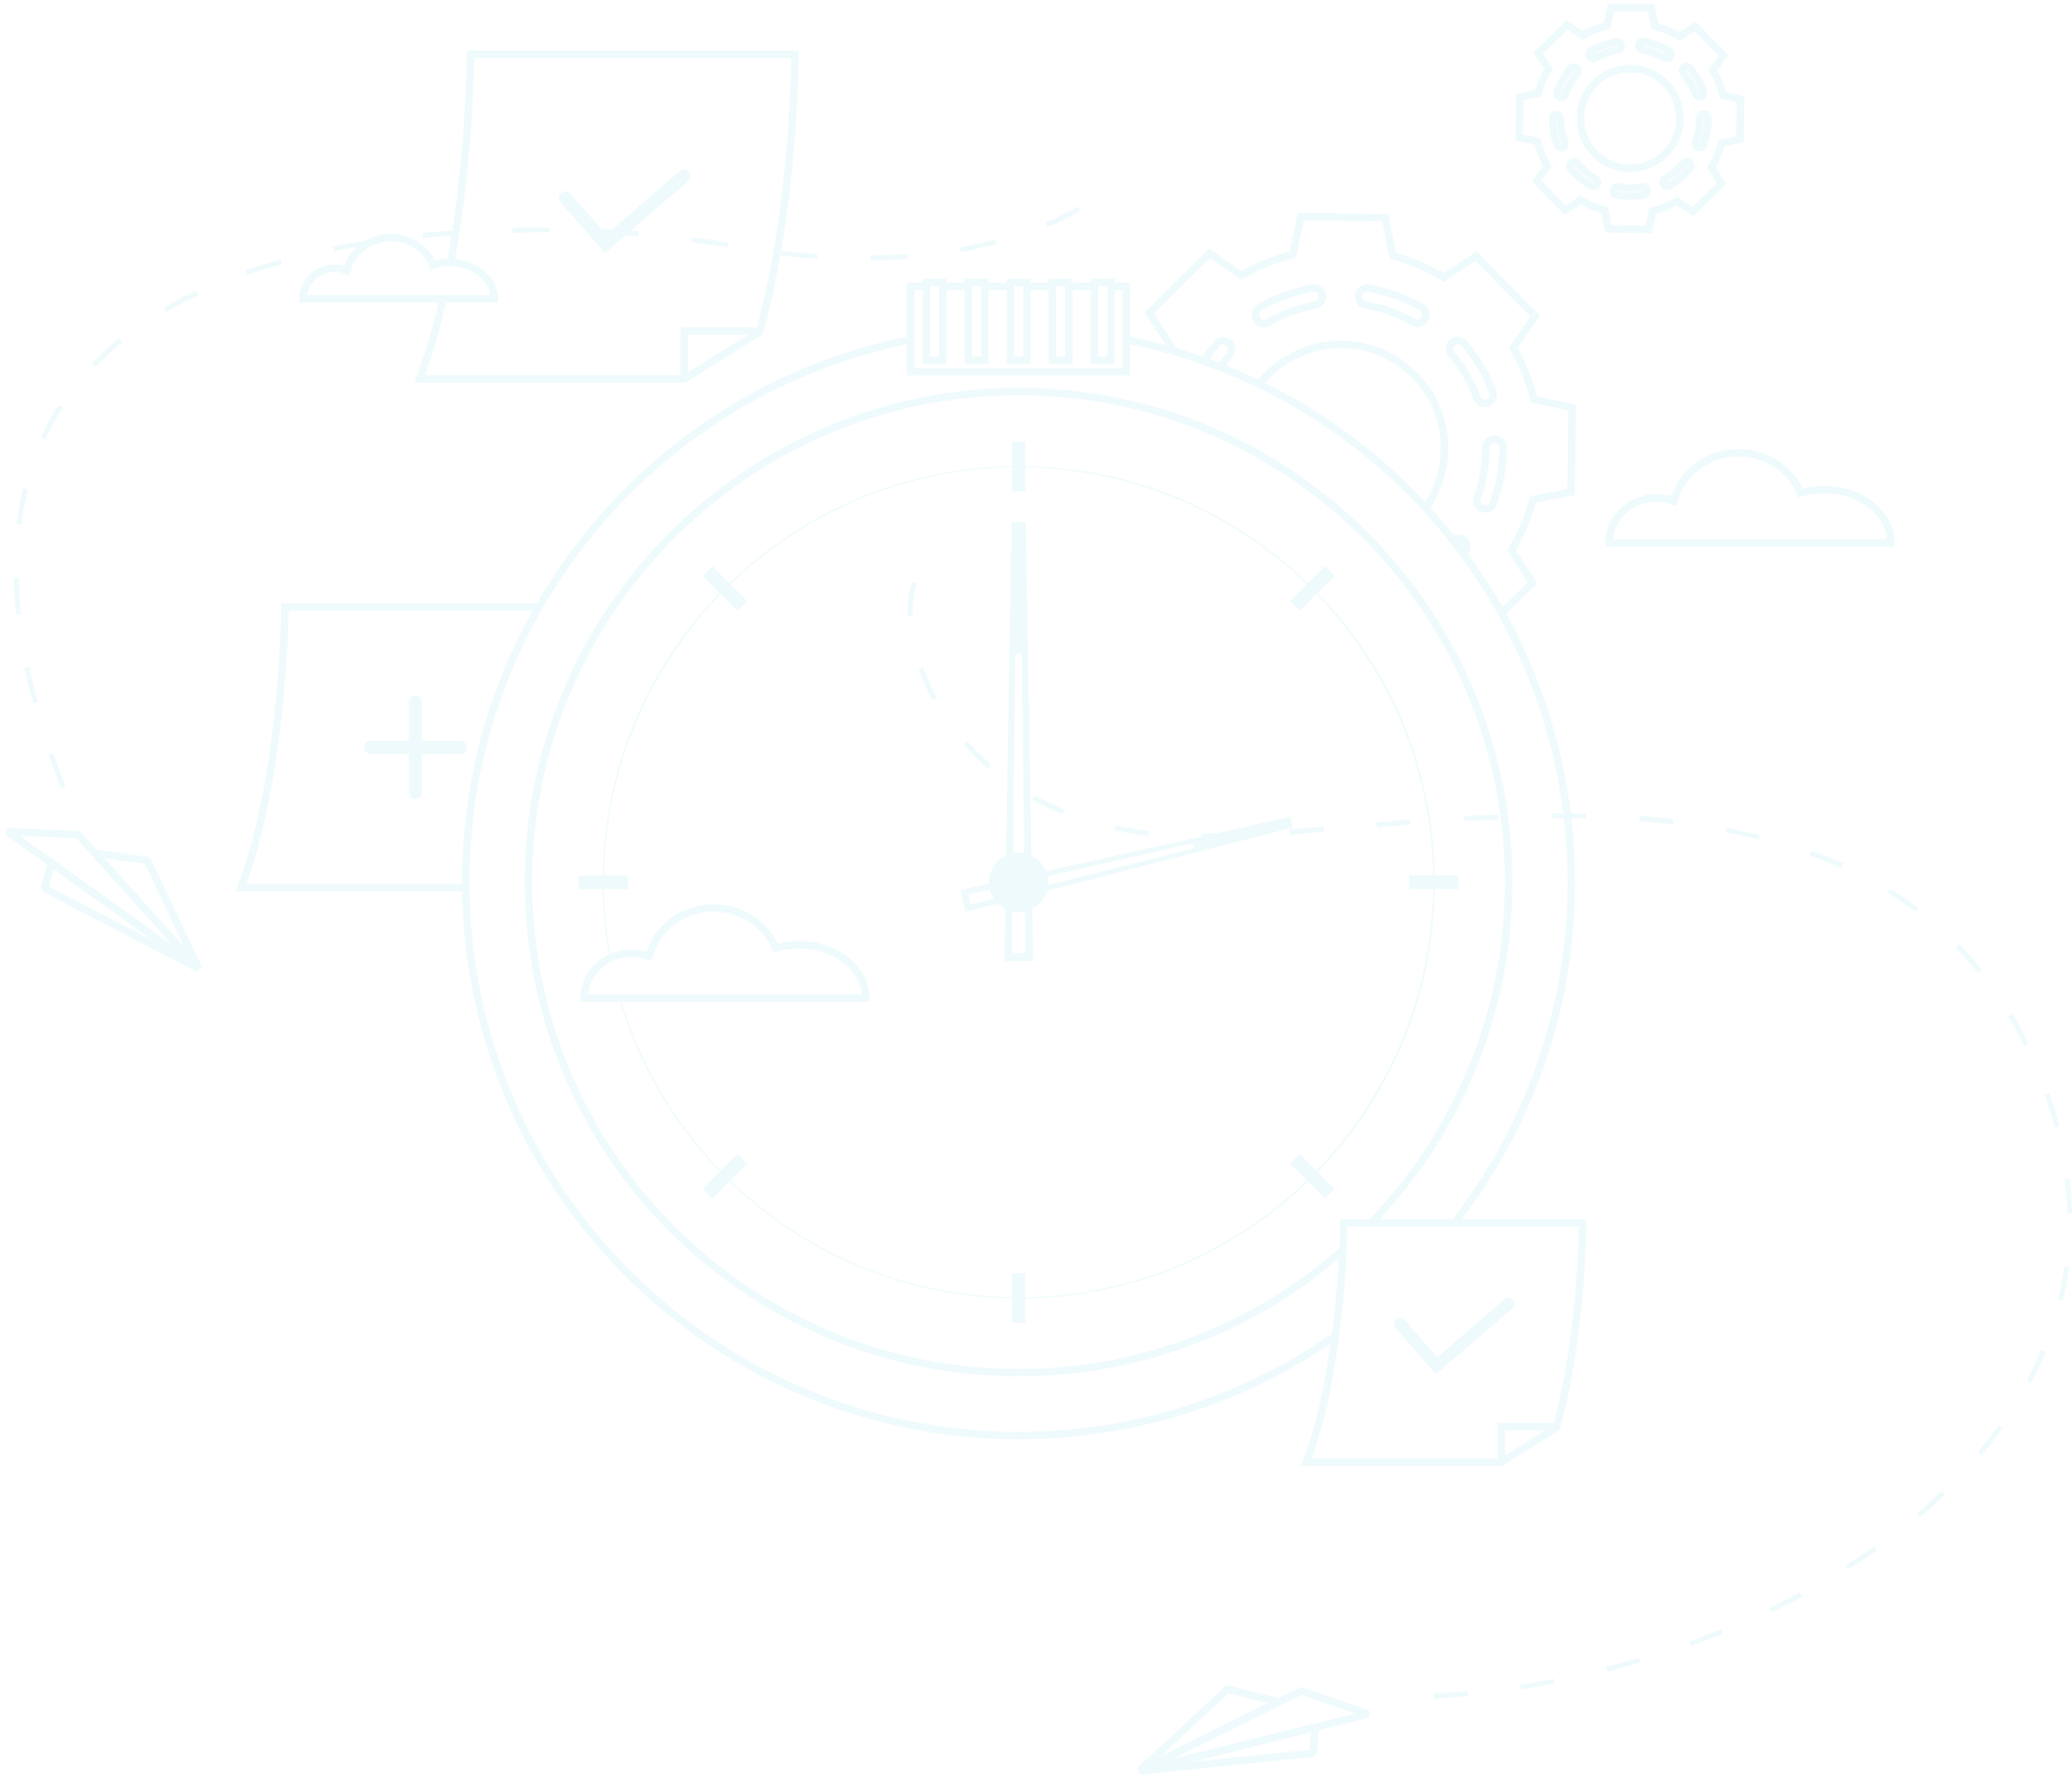 <svg width="281" height="241" viewBox="0 0 281 241" fill="none" xmlns="http://www.w3.org/2000/svg">
<g opacity="0.1">
<path d="M144.962 38.834H148.436" stroke="#55CBDC" stroke-miterlimit="10"/>
<path d="M139.263 38.834H142.737" stroke="#55CBDC" stroke-miterlimit="10"/>
<path d="M133.564 38.834H137.038" stroke="#55CBDC" stroke-miterlimit="10"/>
<path d="M127.865 38.834H131.339" stroke="#55CBDC" stroke-miterlimit="10"/>
<path d="M150.63 38.834H152.763V50.419H123.508V38.834H125.641" stroke="#55CBDC" stroke-miterlimit="10"/>
<path d="M127.865 38.285H125.641V48.864H127.865V38.285Z" stroke="#55CBDC" stroke-miterlimit="10"/>
<path d="M133.564 38.285H131.339V48.864H133.564V38.285Z" stroke="#55CBDC" stroke-miterlimit="10"/>
<path d="M139.263 38.285H137.038V48.864H139.263V38.285Z" stroke="#55CBDC" stroke-miterlimit="10"/>
<path d="M144.962 38.285H142.737V48.864H144.962V38.285Z" stroke="#55CBDC" stroke-miterlimit="10"/>
<path d="M150.661 38.285H148.436V48.864H150.661V38.285Z" stroke="#55CBDC" stroke-miterlimit="10"/>
<path d="M203.747 83.07L207.831 79.045L204.966 74.625C206.276 72.46 207.252 70.143 207.892 67.735L213.072 66.729L213.133 60.997L213.194 55.266L208.044 54.168C207.434 51.76 206.52 49.412 205.24 47.217L208.196 42.858L204.174 38.834L202.071 36.669L200.182 34.748L195.763 37.614C193.599 36.303 191.253 35.328 188.875 34.688L187.87 29.505L182.141 29.444L176.411 29.383L175.314 34.535C172.907 35.145 170.56 36.059 168.366 37.34L164.008 34.383L159.955 38.407L155.872 42.431L158.736 46.852C158.614 47.035 158.523 47.217 158.401 47.431M170.774 52.095C171.139 51.608 171.566 51.15 172.023 50.723C177.569 45.297 186.438 45.388 191.862 50.906C192.136 51.181 192.38 51.455 192.624 51.729C196.738 56.638 196.982 63.711 193.325 68.863" stroke="#55CBDC" stroke-miterlimit="10"/>
<path d="M197.012 73.253C197.469 72.826 198.201 72.857 198.627 73.314C199.054 73.771 199.024 74.503 198.566 74.93L197.012 73.253ZM201.431 69.015C201.309 69.015 201.157 68.985 201.035 68.954C200.425 68.741 200.121 68.07 200.334 67.491C201.126 65.326 201.522 63.07 201.522 60.753V60.693C201.522 60.052 202.04 59.534 202.68 59.534C203.32 59.534 203.839 60.052 203.839 60.693V60.753C203.839 63.345 203.381 65.875 202.528 68.284C202.345 68.741 201.888 69.015 201.431 69.015ZM163.307 48.955C163.825 48.163 164.374 47.37 165.014 46.638C165.41 46.15 166.141 46.09 166.629 46.486C167.117 46.882 167.178 47.614 166.781 48.102C166.324 48.65 165.928 49.199 165.532 49.778L163.307 48.955ZM201.401 54.717C200.943 54.717 200.486 54.443 200.303 53.955C199.511 51.79 198.353 49.809 196.86 48.041C196.464 47.553 196.525 46.821 196.982 46.425C197.469 46.029 198.201 46.09 198.597 46.577C200.243 48.559 201.553 50.754 202.437 53.162C202.65 53.772 202.345 54.412 201.766 54.656C201.675 54.687 201.522 54.717 201.401 54.717ZM171.414 43.864C171.017 43.864 170.621 43.651 170.408 43.285C170.103 42.736 170.286 42.035 170.835 41.699C173.059 40.419 175.467 39.535 177.996 39.078C178.636 38.956 179.215 39.382 179.337 40.023C179.459 40.663 179.032 41.242 178.392 41.364C176.137 41.76 173.973 42.553 171.993 43.712C171.81 43.834 171.627 43.864 171.414 43.864ZM192.228 43.834C192.045 43.834 191.832 43.773 191.649 43.681C189.668 42.523 187.504 41.76 185.219 41.364C184.579 41.242 184.182 40.663 184.274 40.023C184.396 39.382 184.975 38.986 185.615 39.078C188.144 39.504 190.552 40.389 192.776 41.669C193.325 41.974 193.508 42.706 193.203 43.254C193.02 43.62 192.624 43.834 192.228 43.834Z" stroke="#55CBDC" stroke-miterlimit="10"/>
<path d="M233.643 12.92C233.368 11.762 232.911 10.634 232.302 9.597L233.734 7.494L231.814 5.542L230.808 4.506L229.894 3.591L227.761 4.963C226.725 4.323 225.597 3.866 224.439 3.561L223.952 1.061L221.209 1.03L218.466 1L217.948 3.469C216.79 3.744 215.663 4.201 214.626 4.811L212.524 3.378L210.573 5.299L208.623 7.219L209.994 9.353C209.354 10.39 208.897 11.518 208.592 12.676L206.094 13.164L206.063 15.908L206.033 18.652L208.501 19.17C208.775 20.328 209.232 21.456 209.842 22.493L208.41 24.596L210.33 26.548L212.249 28.499L214.352 27.127C214.87 27.462 215.449 27.737 215.998 27.95C216.546 28.163 217.095 28.377 217.643 28.529L218.131 31.029L220.874 31.06L223.616 31.09L224.134 28.621C225.293 28.346 226.42 27.889 227.456 27.279L229.559 28.712L231.509 26.791L233.46 24.871L232.088 22.737C232.728 21.7 233.185 20.572 233.49 19.414L235.989 18.926L236.02 16.182L236.05 13.438L233.643 12.92ZM225.811 20.877C224.074 22.584 221.636 23.164 219.441 22.615C218.283 22.31 217.186 21.731 216.272 20.786C213.651 18.133 213.712 13.865 216.363 11.243C219.015 8.622 223.281 8.683 225.902 11.335C226.024 11.457 226.146 11.609 226.268 11.731C228.492 14.384 228.34 18.377 225.811 20.877Z" stroke="#55CBDC" stroke-miterlimit="10"/>
<path d="M221.087 26.608C220.477 26.608 219.868 26.548 219.258 26.456C218.954 26.395 218.74 26.121 218.801 25.816C218.862 25.511 219.137 25.298 219.441 25.359C220.508 25.541 221.636 25.541 222.733 25.359C223.037 25.298 223.312 25.511 223.373 25.816C223.433 26.121 223.22 26.395 222.915 26.456C222.336 26.548 221.696 26.608 221.087 26.608ZM216.089 25.267C215.998 25.267 215.906 25.237 215.815 25.206C214.748 24.596 213.804 23.804 213.011 22.859C212.828 22.615 212.859 22.279 213.072 22.066C213.316 21.883 213.651 21.914 213.864 22.127C214.565 22.981 215.419 23.682 216.363 24.231C216.638 24.383 216.729 24.718 216.577 24.993C216.485 25.176 216.302 25.267 216.089 25.267ZM226.085 25.267C225.902 25.267 225.719 25.176 225.597 24.993C225.445 24.718 225.536 24.383 225.811 24.231C226.755 23.682 227.609 22.981 228.309 22.127C228.492 21.883 228.858 21.853 229.102 22.066C229.346 22.249 229.376 22.615 229.163 22.859C228.37 23.804 227.426 24.596 226.359 25.206C226.268 25.237 226.176 25.267 226.085 25.267ZM211.701 20.054C211.487 20.054 211.274 19.901 211.183 19.688C210.756 18.53 210.543 17.31 210.543 16.091C210.543 15.786 210.787 15.542 211.091 15.542C211.396 15.542 211.64 15.786 211.64 16.091C211.64 17.188 211.823 18.286 212.219 19.322C212.31 19.597 212.188 19.932 211.884 20.023C211.823 20.023 211.762 20.054 211.701 20.054ZM230.473 20.023C230.412 20.023 230.351 20.023 230.29 19.993C230.016 19.901 229.864 19.566 229.955 19.292C230.321 18.255 230.534 17.158 230.534 16.06V16.03C230.534 15.725 230.778 15.481 231.083 15.481C231.387 15.481 231.631 15.725 231.631 16.03V16.06C231.631 17.31 231.418 18.53 230.991 19.688C230.93 19.901 230.717 20.023 230.473 20.023ZM211.701 13.194C211.64 13.194 211.579 13.194 211.518 13.164C211.244 13.072 211.091 12.737 211.183 12.463C211.609 11.304 212.219 10.237 213.011 9.292C213.194 9.048 213.56 9.018 213.804 9.231C214.047 9.414 214.078 9.78 213.864 10.024C213.164 10.877 212.615 11.823 212.219 12.859C212.127 13.072 211.914 13.194 211.701 13.194ZM230.473 13.164C230.26 13.164 230.046 13.012 229.955 12.798C229.589 11.762 229.01 10.816 228.309 9.963C228.127 9.719 228.127 9.384 228.37 9.17C228.614 8.987 228.949 8.987 229.163 9.231C229.955 10.176 230.595 11.243 230.991 12.402C231.083 12.676 230.961 13.012 230.656 13.103C230.595 13.164 230.534 13.164 230.473 13.164ZM216.059 7.951C215.876 7.951 215.693 7.859 215.571 7.676C215.419 7.402 215.51 7.067 215.784 6.914C216.851 6.305 218.009 5.878 219.228 5.664C219.533 5.603 219.807 5.817 219.868 6.122C219.929 6.426 219.716 6.701 219.411 6.762C218.314 6.945 217.278 7.341 216.333 7.89C216.272 7.92 216.181 7.951 216.059 7.951ZM226.054 7.92C225.963 7.92 225.871 7.89 225.78 7.859C224.835 7.311 223.799 6.945 222.702 6.731C222.397 6.67 222.184 6.396 222.245 6.091C222.306 5.786 222.58 5.573 222.885 5.634C224.104 5.847 225.262 6.274 226.329 6.884C226.603 7.036 226.694 7.372 226.542 7.646C226.45 7.829 226.268 7.92 226.054 7.92Z" stroke="#55CBDC" stroke-miterlimit="10"/>
<path d="M63.168 120.385H32.694C38.575 104.685 38.636 82.308 38.636 82.308H73.133" stroke="#55CBDC" stroke-miterlimit="10"/>
<path d="M56.342 108.343C55.854 108.343 55.458 107.946 55.458 107.458V95.233C55.458 94.746 55.854 94.349 56.342 94.349C56.829 94.349 57.226 94.746 57.226 95.233V107.458C57.226 107.946 56.829 108.343 56.342 108.343Z" fill="#55CBDC"/>
<path d="M62.467 102.245H50.247C49.759 102.245 49.363 101.849 49.363 101.361C49.363 100.873 49.759 100.477 50.247 100.477H62.467C62.955 100.477 63.351 100.873 63.351 101.361C63.351 101.849 62.955 102.245 62.467 102.245Z" fill="#55CBDC"/>
<path d="M181.104 181.145C168.945 189.681 154.135 194.681 138.166 194.681C121.618 194.681 106.32 189.315 93.947 180.23C75.266 166.572 63.168 144.53 63.168 119.653C63.168 83.222 89.102 52.858 123.508 46.059" stroke="#55CBDC" stroke-miterlimit="10"/>
<path d="M152.763 46.059C164.435 48.376 175.101 53.376 184.152 60.418C201.766 74.137 213.103 95.569 213.103 119.653C213.103 137.061 207.16 153.097 197.226 165.84" stroke="#55CBDC" stroke-miterlimit="10"/>
<path d="M182.11 169.529C170.408 179.864 155.018 186.145 138.135 186.145C101.414 186.145 71.671 156.359 71.671 119.623C71.671 82.887 101.444 53.102 138.135 53.102C174.857 53.102 204.6 82.887 204.6 119.623C204.6 137.549 197.5 153.829 185.98 165.81" stroke="#55CBDC" stroke-miterlimit="10"/>
<path d="M139.05 59.93H137.221V66.637H139.05V59.93Z" fill="#55CBDC"/>
<path d="M139.05 172.669H137.221V179.376H139.05V172.669Z" fill="#55CBDC"/>
<path d="M197.823 120.575V118.716H191.119V120.575H197.823Z" fill="#55CBDC"/>
<path d="M85.176 120.588V118.729H78.472V120.588H85.176Z" fill="#55CBDC"/>
<path d="M179.692 162.544L181.007 161.229L176.265 156.487L174.951 157.802L179.692 162.544Z" fill="#55CBDC"/>
<path d="M100.034 82.823L101.348 81.508L96.607 76.766L95.292 78.081L100.034 82.823Z" fill="#55CBDC"/>
<path d="M95.298 161.225L96.613 162.54L101.354 157.798L100.04 156.483L95.298 161.225Z" fill="#55CBDC"/>
<path d="M174.958 81.503L176.272 82.819L181.014 78.077L179.699 76.762L174.958 81.503Z" fill="#55CBDC"/>
<path d="M178.027 79.747C167.36 69.076 153.22 63.223 138.135 63.223C123.081 63.223 108.91 69.107 98.244 79.747C87.578 90.417 81.727 104.593 81.727 119.653C81.727 123.159 82.032 126.604 82.672 129.958C82.733 129.927 82.794 129.897 82.855 129.897C82.245 126.574 81.91 123.159 81.91 119.653C81.91 88.618 107.143 63.376 138.135 63.376C169.128 63.376 194.361 88.618 194.361 119.653C194.361 150.689 169.128 175.932 138.135 175.932C112.567 175.932 90.93 158.768 84.135 135.324C84.073 135.354 84.013 135.354 83.952 135.354C86.572 144.409 91.418 152.701 98.275 159.56C108.941 170.231 123.081 176.084 138.166 176.084C153.22 176.084 167.391 170.2 178.057 159.56C188.723 148.89 194.574 134.714 194.574 119.653C194.574 104.593 188.693 90.386 178.027 79.747Z" fill="#55CBDC"/>
<path d="M139.111 70.814H137.191L136.215 130.354H140.116L139.111 70.814ZM138.592 129.257H137.678C137.404 129.257 137.221 129.043 137.221 128.799L137.678 88.984C137.678 88.74 137.892 88.527 138.135 88.527C138.379 88.527 138.592 88.74 138.592 88.984L139.05 128.799C139.08 129.043 138.867 129.257 138.592 129.257Z" fill="#55CBDC"/>
<path d="M174.979 110.782L130.243 120.72L130.943 123.647L175.314 112.215L174.979 110.782ZM161.631 115.111L131.949 122.61C131.766 122.671 131.553 122.55 131.522 122.336L131.37 121.635C131.309 121.452 131.431 121.239 131.644 121.208L161.509 114.41C161.692 114.379 161.906 114.471 161.936 114.684C161.936 114.897 161.845 115.08 161.631 115.111Z" fill="#55CBDC"/>
<path d="M142.158 119.653C142.158 121.879 140.36 123.678 138.135 123.678C135.911 123.678 134.113 121.879 134.113 119.653C134.113 117.428 135.911 115.629 138.135 115.629C140.36 115.629 142.158 117.428 142.158 119.653Z" fill="#55CBDC"/>
<path d="M140.574 119.653C140.574 120.995 139.476 122.062 138.166 122.062C136.825 122.062 135.759 120.964 135.759 119.653C135.759 118.312 136.856 117.245 138.166 117.245C139.476 117.245 140.574 118.312 140.574 119.653Z" fill="#55CBDC"/>
<path d="M247.387 66.394C246.259 66.394 245.162 66.546 244.187 66.851C242.876 63.65 239.616 61.394 235.776 61.394C231.509 61.394 227.974 64.199 226.999 67.948C226.268 67.674 225.475 67.522 224.622 67.522C221.087 67.522 218.222 70.265 218.222 73.619H227.609H231.052H238.397H243.973H256.437C256.437 69.625 252.384 66.394 247.387 66.394Z" stroke="#55CBDC" stroke-miterlimit="10"/>
<path d="M108.392 128.129C107.265 128.129 106.168 128.281 105.193 128.586C103.882 125.385 100.621 123.129 96.781 123.129C92.515 123.129 88.98 125.934 88.005 129.683C87.273 129.409 86.481 129.257 85.628 129.257C82.093 129.257 79.228 132 79.228 135.354H88.614H92.028H99.372H104.949H117.413C117.413 131.391 113.39 128.129 108.392 128.129Z" stroke="#55CBDC" stroke-miterlimit="10"/>
<path d="M214.626 165.841C214.626 165.841 214.596 180.84 211.091 193.583L203.595 198.278H177.173C182.202 184.895 182.232 165.841 182.232 165.841H214.626Z" stroke="#55CBDC" stroke-miterlimit="10"/>
<path d="M203.595 198.248V193.461H211.091" stroke="#55CBDC" stroke-miterlimit="10"/>
<path d="M194.727 186.358L189.241 180.078C188.936 179.742 188.967 179.224 189.333 178.919C189.668 178.614 190.186 178.645 190.491 179.011L194.909 184.071L204.052 176.175C204.387 175.87 204.905 175.931 205.21 176.267C205.514 176.602 205.454 177.12 205.118 177.425L194.727 186.358Z" fill="#55CBDC"/>
<path d="M194.422 230.35L194.391 229.679C195.915 229.588 197.439 229.466 198.993 229.344L199.054 230.014C197.5 230.136 195.946 230.258 194.422 230.35ZM206.276 229.1L206.185 228.46C207.678 228.216 209.202 227.972 210.726 227.667L210.848 228.307C209.324 228.581 207.77 228.856 206.276 229.1ZM217.948 226.691L217.796 226.051C219.289 225.685 220.782 225.258 222.215 224.832L222.397 225.472C220.935 225.899 219.411 226.325 217.948 226.691ZM229.315 223.216L229.102 222.606C230.534 222.088 231.997 221.539 233.399 220.96L233.643 221.57C232.21 222.118 230.778 222.698 229.315 223.216ZM240.286 218.612L240.012 218.033C241.383 217.362 242.785 216.661 244.095 215.96L244.4 216.539C243.09 217.21 241.688 217.942 240.286 218.612ZM250.708 212.82L250.343 212.271C251.653 211.448 252.933 210.594 254.152 209.71L254.518 210.259C253.329 211.113 252.019 211.997 250.708 212.82ZM260.338 205.778L259.912 205.29C261.1 204.284 262.228 203.247 263.325 202.211L263.782 202.698C262.685 203.735 261.527 204.772 260.338 205.778ZM268.749 197.363L268.231 196.937C269.237 195.748 270.182 194.528 271.035 193.309L271.583 193.705C270.73 194.924 269.755 196.144 268.749 197.363ZM275.454 187.486L274.875 187.181C275.606 185.839 276.246 184.437 276.825 183.035L277.435 183.279C276.855 184.711 276.185 186.114 275.454 187.486ZM279.751 176.389L279.111 176.236C279.476 174.773 279.751 173.249 279.964 171.755L280.604 171.846C280.391 173.34 280.116 174.864 279.751 176.389ZM280.36 164.529C280.33 163.036 280.208 161.481 280.025 159.956L280.665 159.865C280.848 161.42 280.97 162.975 281 164.499L280.36 164.529ZM278.684 152.884C278.288 151.451 277.831 149.957 277.313 148.494L277.922 148.28C278.44 149.743 278.897 151.237 279.293 152.701L278.684 152.884ZM274.509 141.847C273.839 140.476 273.107 139.104 272.315 137.823L272.894 137.488C273.686 138.799 274.418 140.171 275.118 141.573L274.509 141.847ZM268.201 131.909C267.256 130.72 266.22 129.561 265.184 128.464L265.671 128.007C266.738 129.104 267.774 130.263 268.749 131.482L268.201 131.909ZM259.79 123.678C258.601 122.763 257.321 121.879 256.011 121.086L256.346 120.537C257.657 121.361 258.936 122.245 260.155 123.159L259.79 123.678ZM249.672 117.702C248.301 117.092 246.869 116.513 245.436 115.964L245.65 115.355C247.112 115.903 248.575 116.483 249.946 117.092L249.672 117.702ZM238.519 113.861C237.086 113.495 235.562 113.16 234.039 112.885L234.161 112.245C235.715 112.55 237.239 112.885 238.671 113.251L238.519 113.861ZM163.033 113.708V113.038C164.435 113.038 165.959 113.007 167.635 112.916L167.665 113.587C165.959 113.647 164.465 113.678 163.033 113.708ZM155.75 113.343C154.195 113.16 152.641 112.916 151.179 112.58L151.331 111.94C152.794 112.245 154.317 112.489 155.841 112.672L155.75 113.343ZM174.918 113.16L174.857 112.489C176.35 112.367 177.905 112.245 179.459 112.123L179.52 112.794C177.935 112.916 176.411 113.038 174.918 113.16ZM186.742 112.184L186.681 111.513C188.205 111.391 189.729 111.27 191.283 111.148L191.344 111.818C189.79 111.94 188.266 112.062 186.742 112.184ZM226.877 111.757C225.384 111.574 223.86 111.452 222.306 111.331L222.367 110.66C223.921 110.782 225.475 110.934 226.969 111.087L226.877 111.757ZM198.597 111.361L198.566 110.69C200.151 110.599 201.705 110.538 203.168 110.477L203.199 111.148C201.736 111.178 200.182 111.27 198.597 111.361ZM215.053 110.995C213.56 110.965 212.006 110.965 210.451 110.965V110.294C212.006 110.294 213.56 110.294 215.084 110.324L215.053 110.995ZM144.169 110.446C142.737 109.867 141.305 109.196 139.994 108.434L140.33 107.855C141.64 108.587 143.011 109.257 144.444 109.837L144.169 110.446ZM133.991 104.227C132.833 103.221 131.705 102.093 130.7 100.935L131.187 100.508C132.193 101.636 133.259 102.733 134.418 103.739L133.991 104.227ZM126.494 94.959C125.732 93.587 125.092 92.154 124.574 90.722L125.184 90.508C125.702 91.911 126.342 93.313 127.073 94.654L126.494 94.959ZM123.081 83.527C123.081 83.313 123.081 83.1 123.081 82.917C123.081 81.332 123.325 79.93 123.782 78.862L124.391 79.137C123.965 80.112 123.751 81.423 123.751 82.917C123.751 83.1 123.751 83.313 123.751 83.527H123.081Z" fill="#55CBDC"/>
<path d="M154.531 240.166L185.554 232.453L176.472 229.313L154.531 240.166Z" stroke="#55CBDC" stroke-miterlimit="10" stroke-linejoin="bevel"/>
<path d="M154.531 240.166L166.446 229.1L173.455 230.807L154.531 240.166Z" stroke="#55CBDC" stroke-miterlimit="10" stroke-linejoin="bevel"/>
<path d="M178.423 234.222L178.026 237.758L154.531 240.167L178.423 234.222Z" stroke="#55CBDC" stroke-miterlimit="10" stroke-linejoin="bevel"/>
<path d="M26.964 131.391L1 112.764L10.6 113.19L26.964 131.391Z" stroke="#55CBDC" stroke-miterlimit="10" stroke-linejoin="bevel"/>
<path d="M26.964 131.39L19.985 116.695L12.854 115.689L26.964 131.39Z" stroke="#55CBDC" stroke-miterlimit="10" stroke-linejoin="bevel"/>
<path d="M6.973 117.032L6.028 120.477L26.964 131.391L6.973 117.032Z" stroke="#55CBDC" stroke-miterlimit="10" stroke-linejoin="bevel"/>
<path d="M8.284 106.88C7.704 105.355 7.125 103.831 6.607 102.337L7.217 102.124C7.735 103.618 8.284 105.111 8.863 106.636L8.284 106.88ZM4.474 95.386C4.048 93.77 3.651 92.124 3.316 90.569L3.956 90.447C4.291 92.002 4.657 93.618 5.114 95.234L4.474 95.386ZM2.189 83.344C2.006 81.667 1.914 79.99 1.884 78.375H2.554C2.585 79.96 2.707 81.606 2.859 83.283L2.189 83.344ZM2.89 71.18L2.25 71.088C2.463 69.412 2.768 67.765 3.164 66.211L3.804 66.363C3.408 67.918 3.103 69.534 2.89 71.18ZM6.15 59.595L5.541 59.321C6.242 57.827 7.034 56.364 7.948 54.961L8.497 55.327C7.644 56.668 6.851 58.132 6.15 59.595ZM12.977 49.687L12.489 49.23C13.617 48.071 14.866 46.943 16.146 45.876L16.573 46.394C15.323 47.431 14.104 48.559 12.977 49.687ZM22.515 42.309L22.18 41.73C23.582 40.907 25.044 40.145 26.568 39.413L26.843 40.023C25.349 40.724 23.917 41.517 22.515 42.309ZM33.547 37.279L33.334 36.669C34.857 36.151 36.442 35.633 38.057 35.175L38.24 35.816C36.655 36.242 35.071 36.73 33.547 37.279ZM118.114 35.328V34.657C119.759 34.627 121.405 34.566 123.02 34.444L123.081 35.114C121.435 35.206 119.759 35.297 118.114 35.328ZM110.8 35.114C109.185 34.992 107.509 34.84 105.863 34.657L105.954 34.017C107.6 34.23 109.246 34.383 110.861 34.474L110.8 35.114ZM130.304 34.169L130.182 33.529C131.827 33.224 133.442 32.889 134.966 32.462L135.119 33.102C133.564 33.499 131.949 33.864 130.304 34.169ZM45.28 34.078L45.158 33.438C46.742 33.102 48.388 32.828 50.034 32.554L50.125 33.194C48.479 33.468 46.864 33.742 45.28 34.078ZM98.671 33.529C97.117 33.285 95.502 33.041 93.795 32.828L93.886 32.188C95.593 32.401 97.239 32.645 98.793 32.919L98.671 33.529ZM57.347 32.279L57.287 31.608C58.902 31.456 60.578 31.304 62.223 31.212L62.254 31.883C60.608 31.974 58.932 32.096 57.347 32.279ZM86.603 32.066C84.988 31.944 83.312 31.822 81.697 31.73L81.727 31.06C83.373 31.151 85.049 31.243 86.664 31.395L86.603 32.066ZM69.507 31.547V30.877C71.153 30.846 72.829 30.846 74.474 30.846V31.517C72.798 31.517 71.122 31.517 69.507 31.547ZM142.067 30.785L141.823 30.176C144.688 28.987 146.181 28.011 146.181 27.981L146.546 28.529C146.486 28.56 144.992 29.566 142.067 30.785Z" fill="#55CBDC"/>
<path d="M61.126 35.602C63.778 21.121 63.808 7.372 63.808 7.372H107.813C107.813 7.372 107.783 27.737 102.998 45.023L92.82 51.394H56.921C58.201 47.949 59.267 44.26 60.09 40.511" stroke="#55CBDC" stroke-miterlimit="10"/>
<path d="M92.789 51.394V44.9H102.968" stroke="#55CBDC" stroke-miterlimit="10"/>
<path d="M82.032 34.322L76.028 27.432C75.693 27.066 75.754 26.487 76.12 26.182C76.485 25.846 77.064 25.907 77.369 26.273L82.215 31.822L92.21 23.194C92.576 22.859 93.155 22.92 93.46 23.286C93.795 23.651 93.734 24.231 93.368 24.536L82.032 34.322Z" fill="#55CBDC"/>
<path d="M60.913 35.602C60.151 35.602 59.42 35.724 58.719 35.938C57.835 33.773 55.61 32.218 53.02 32.218C50.125 32.218 47.717 34.108 47.047 36.669C46.559 36.486 46.011 36.364 45.432 36.364C43.024 36.364 41.074 38.224 41.074 40.511H47.443H49.79H54.757H58.566H67.038C67.038 37.797 64.296 35.602 60.913 35.602Z" stroke="#55CBDC" stroke-miterlimit="10"/>
</g>
</svg>
